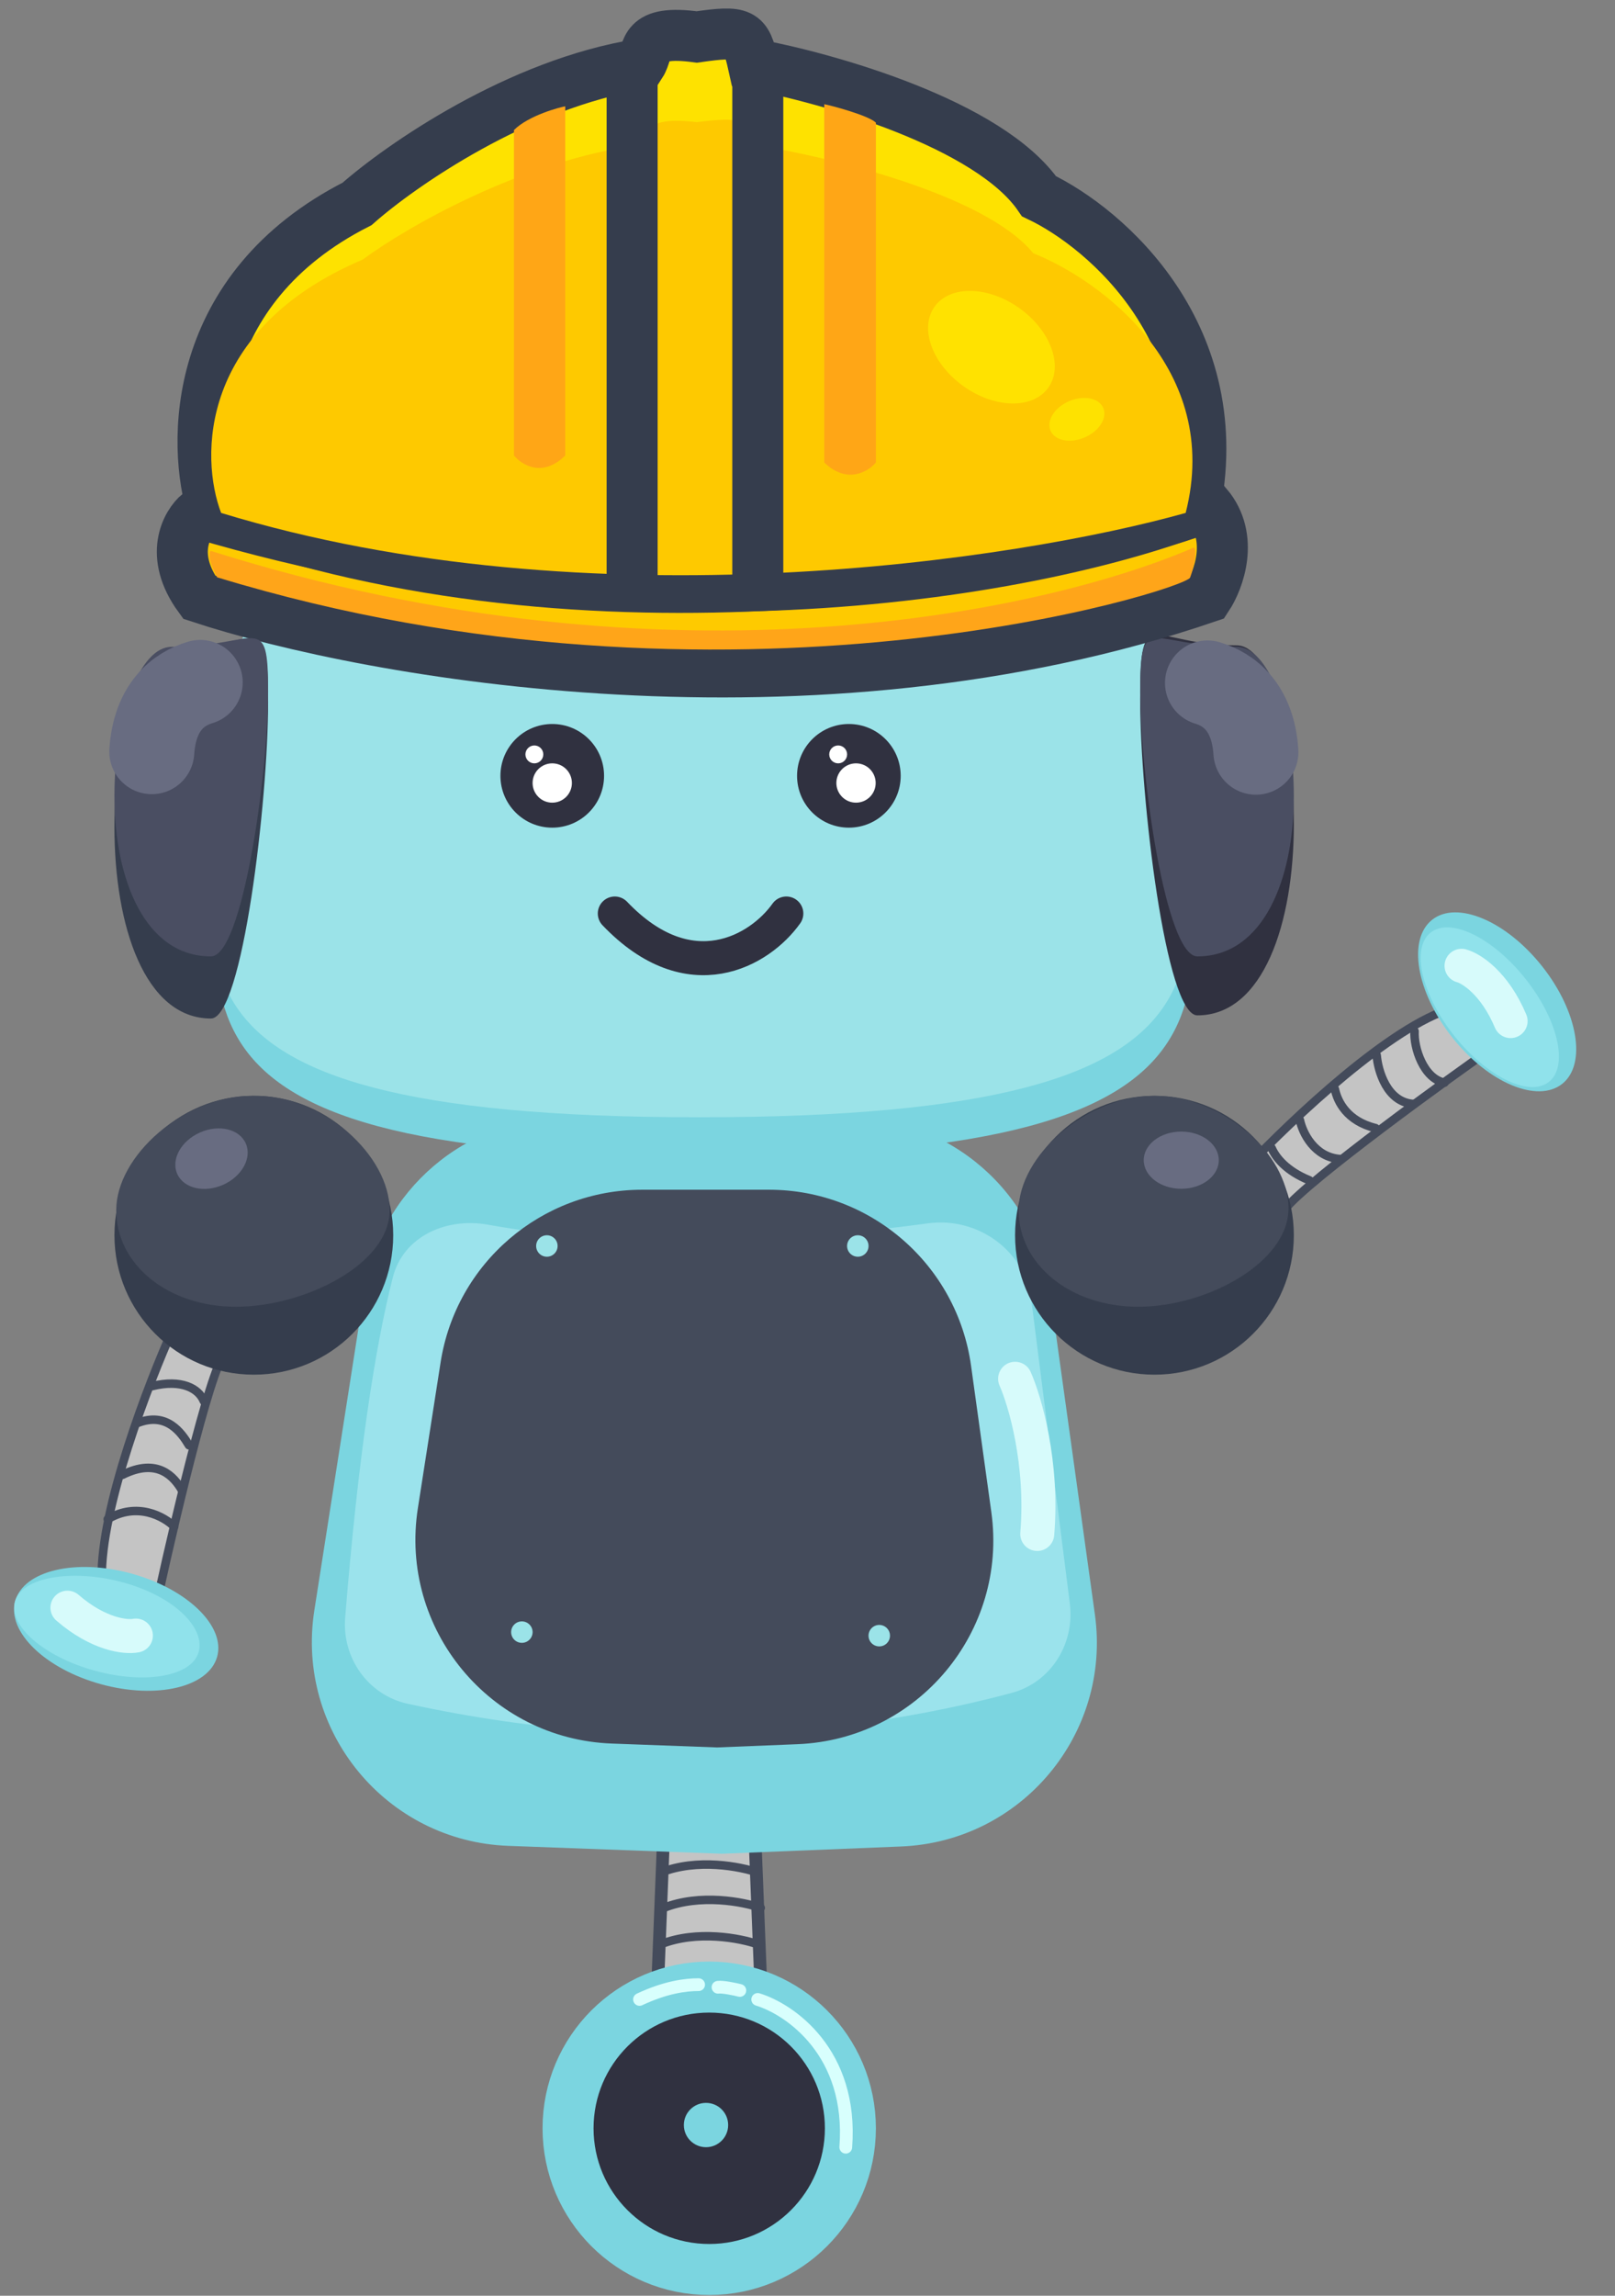 <svg width="95" height="135" viewBox="0 0 95 135" fill="none" xmlns="http://www.w3.org/2000/svg">
<rect x="0" y="0" width="95" height="135" fill="#808080" stroke="none"/>
<path d="M44.895 120.32L44.389 107.522H39.05L38.545 120.32H44.895Z" fill="#C4C4C4" stroke="#444B5B" stroke-width="0.75"/>
<circle cx="9.804" cy="9.804" r="8.304" transform="matrix(-1 0 0 1 51.523 115.348)" fill="#303140" stroke="#7BD5E0" stroke-width="3"/>
<path d="M44.571 110.115C43.561 109.759 41.006 109.259 38.867 110.115" stroke="#444B5B" stroke-width="0.5" stroke-linecap="round"/>
<path d="M44.749 112.192C43.739 111.835 41.184 111.336 39.045 112.192" stroke="#444B5B" stroke-width="0.5" stroke-linecap="round"/>
<path d="M44.571 114.331C43.561 113.975 41.006 113.476 38.867 114.331" stroke="#444B5B" stroke-width="0.5" stroke-linecap="round"/>
<path d="M5.987 92.82C5.903 88.699 8.755 81.292 10.192 78.103C11.523 78.699 14.018 79.827 13.345 79.575C12.672 79.323 10.402 88.86 9.351 93.661C8.678 93.829 6.828 93.17 5.987 92.82Z" fill="#C4C4C4" stroke="#444B5B" stroke-width="0.5"/>
<path d="M84.738 59.53C80.914 61.066 75.216 66.593 72.846 69.163C73.915 70.155 75.931 72.008 75.435 71.488C74.939 70.968 82.825 65.143 86.83 62.295C86.721 61.61 85.39 60.166 84.738 59.53Z" fill="#C4C4C4" stroke="#444B5B" stroke-width="0.5"/>
<path d="M13.188 45.308C13.188 57.848 6.46 68.013 41.359 68.013C76.257 68.013 69.74 57.848 69.74 45.308C69.74 32.768 55.93 22.603 41.359 22.603C26.787 22.603 13.188 32.768 13.188 45.308Z" fill="#7BD5E0"/>
<path d="M12.928 43.874C12.928 55.738 6.195 65.701 41.123 65.701C76.051 65.701 69.528 55.738 69.528 43.874C69.528 32.011 55.707 22.393 41.123 22.393C26.539 22.393 12.928 32.011 12.928 43.874Z" fill="#9BE3E8"/>
<path d="M67.068 41.103C67.068 46.908 68.574 59.708 70.432 59.708C74.321 59.708 76.108 54.266 76.108 48.461C76.108 42.655 74.602 37.949 72.744 37.949C67.681 37.949 67.068 35.297 67.068 41.103Z" fill="#303140"/>
<path d="M67.068 40.673C67.068 45.53 68.574 56.24 70.432 56.24C74.321 56.24 76.108 51.687 76.108 46.83C76.108 41.972 74.602 38.035 72.744 38.035C67.681 38.035 67.068 35.816 67.068 40.673Z" fill="#4A4E62"/>
<path d="M15.771 41.287C15.771 47.092 14.265 59.893 12.408 59.893C8.518 59.893 6.731 54.451 6.731 48.645C6.731 42.84 8.237 38.133 10.095 38.133C15.159 38.133 15.771 35.482 15.771 41.287Z" fill="#353D4D"/>
<path d="M61.78 76.048C60.955 70.116 55.883 65.7 49.894 65.7H33.294C27.383 65.7 22.352 70.005 21.439 75.846L18.49 94.698C17.38 101.8 22.72 108.279 29.904 108.544L42.472 109.008L53.006 108.581C60.09 108.294 65.382 101.961 64.406 94.939L61.78 76.048Z" fill="#7BD5E0"/>
<path d="M60.665 76.443L62.931 94.291C63.233 96.662 61.817 98.934 59.507 99.551C51.931 101.573 39.406 103.554 23.985 100.189C21.656 99.68 20.112 97.498 20.304 95.121C21.065 85.713 22.048 79.265 23.109 75.109C23.726 72.694 26.264 71.573 28.716 72.019C37.067 73.537 47.445 72.923 54.574 71.939C57.491 71.536 60.294 73.522 60.665 76.443Z" fill="#9BE3EC"/>
<path d="M57.121 80.313C56.298 74.379 51.225 69.961 45.234 69.961H37.775C31.861 69.961 26.829 74.269 25.918 80.111L24.581 88.686C23.473 95.787 28.812 102.262 35.993 102.528L42.189 102.757L46.916 102.565C53.997 102.277 59.288 95.947 58.315 88.927L57.121 80.313Z" fill="#444B5B"/>
<circle cx="8.199" cy="8.199" r="8.199" transform="matrix(-1 0 0 1 76.108 64.439)" fill="#353D4D"/>
<path d="M59.92 71.166C59.92 74.359 62.958 76.843 66.963 76.843C70.969 76.843 75.793 74.254 75.793 71.061C75.793 67.868 71.915 64.439 67.909 64.439C63.904 64.439 59.92 67.973 59.92 71.166Z" fill="#444B5B"/>
<circle cx="8.199" cy="8.199" r="8.199" transform="matrix(-1 0 0 1 23.13 64.439)" fill="#353D4D"/>
<ellipse cx="6.161" cy="3.374" rx="6.161" ry="3.374" transform="matrix(0.621 0.783 0.783 -0.621 81.6 56.183)" fill="#7BD5E0"/>
<ellipse cx="5.605" cy="2.684" rx="5.605" ry="2.684" transform="matrix(0.621 0.783 0.783 -0.621 82.052 56.506)" fill="#90E2EB"/>
<ellipse cx="6.834" cy="95.785" rx="6.161" ry="3.374" transform="rotate(15.359 6.834 95.785)" fill="#7BD5E0"/>
<path d="M11.717 30.176C38.726 38.187 62.509 33.214 71.024 29.727C72.616 31.627 71.687 34.113 71.024 35.118C47.712 43.077 21.773 38.435 11.717 35.118C9.92 32.654 10.969 30.797 11.717 30.176Z" fill="#FECA00" stroke="#353D4D" stroke-width="3"/>
<path d="M12.533 30.091C34.663 38.152 60.222 33.45 70.234 30.091C72.442 19.77 65.078 13.424 61.12 11.541C58.194 7.279 48.69 4.588 44.304 3.775C43.893 1.927 43.682 1.789 40.986 2.175C37.693 1.725 38.206 2.983 37.693 3.775C30.504 4.905 23.572 9.723 21.005 11.991C11.198 16.971 11.27 26.133 12.533 30.091Z" fill="#FEE200" stroke="#353D4D" stroke-width="3"/>
<path d="M13.007 30.162C34.768 36.798 59.9 32.927 69.745 30.162C71.916 21.666 64.675 16.443 60.783 14.893C57.905 11.384 48.56 9.169 44.248 8.5C43.844 6.978 43.636 6.865 40.985 7.182C37.747 6.812 38.252 7.848 37.747 8.5C30.678 9.43 23.862 13.396 21.338 15.263C11.694 19.363 11.766 26.904 13.007 30.162Z" fill="#FEC900"/>
<path d="M44.576 4.429V34.199M37.184 4.817V34.586" stroke="#353D4D" stroke-width="3"/>
<path d="M48.485 6.129C48.795 6.179 51.088 6.779 51.523 7.214V27.198C51.07 27.737 49.829 28.492 48.485 27.198V6.129Z" fill="#FFA616"/>
<path d="M33.25 6.252C32.942 6.303 31.102 6.779 30.233 7.648L30.234 26.784C30.683 27.337 31.916 28.11 33.25 26.784V6.252Z" fill="#FFA616"/>
<ellipse cx="4.108" cy="2.824" rx="4.108" ry="2.824" transform="matrix(-0.815 -0.579 -0.579 0.815 63.303 20.493)" fill="#FFE200"/>
<ellipse cx="1.688" cy="1.16" rx="1.688" ry="1.16" transform="matrix(0.918 -0.397 -0.397 -0.918 62.257 26.392)" fill="#FEE200"/>
<path d="M12.38 32.388C39.645 41.004 61.987 35.783 70.234 32.193C70.429 32.388 70.234 33.362 70.005 33.965C69.735 34.677 42.875 43.133 12.77 33.947C12.575 33.557 12.185 32.778 12.38 32.388Z" fill="#FFA519"/>
<path d="M15.771 40.673C15.771 45.53 14.265 56.24 12.408 56.24C8.518 56.24 6.731 51.687 6.731 46.83C6.731 41.972 8.237 38.035 10.095 38.035C15.159 38.035 15.771 35.816 15.771 40.673Z" fill="#4A4E62"/>
<path d="M6.837 71.167C6.837 74.36 9.874 76.843 13.88 76.843C17.886 76.843 22.92 74.36 22.92 71.167C22.92 67.974 19.031 64.334 14.826 64.439C10.82 64.439 6.837 67.974 6.837 71.167Z" fill="#444B5B"/>
<path d="M71.029 40.16C72.317 40.546 73.705 41.601 73.877 44.232" stroke="#686C81" stroke-width="5" stroke-linecap="round"/>
<path d="M11.777 40.13C10.489 40.515 9.102 41.571 8.929 44.201" stroke="#686C81" stroke-width="5" stroke-linecap="round"/>
<ellipse cx="2.207" cy="1.682" rx="2.207" ry="1.682" transform="matrix(-1 0 0 1 71.693 66.541)" fill="#686C81"/>
<ellipse cx="2.207" cy="1.682" rx="2.207" ry="1.682" transform="matrix(-0.913 0.407 0.407 0.913 13.772 65.7)" fill="#686C81"/>
<circle cx="3.048" cy="3.048" r="3.048" transform="matrix(-1 0 0 1 52.982 42.574)" fill="#303140"/>
<circle cx="1.156" cy="1.156" r="1.156" transform="matrix(-1 0 0 1 51.51 44.888)" fill="white"/>
<circle cx="0.526" cy="0.526" r="0.526" transform="matrix(-1 0 0 1 49.83 43.836)" fill="white"/>
<circle cx="3.048" cy="3.048" r="3.048" transform="matrix(-1 0 0 1 35.533 42.574)" fill="#303140"/>
<path d="M46.255 53.718C44.713 55.89 40.579 58.343 36.164 53.718" stroke="#303140" stroke-width="2" stroke-linecap="round"/>
<circle cx="1.156" cy="1.156" r="1.156" transform="matrix(-1 0 0 1 33.641 44.888)" fill="white"/>
<circle cx="0.526" cy="0.526" r="0.526" transform="matrix(-1 0 0 1 31.959 43.836)" fill="white"/>
<path d="M11.687 97.14C11.295 98.569 8.557 99.063 5.572 98.243C2.587 97.424 0.485 95.6 0.878 94.171C1.27 92.742 4.263 92.235 7.248 93.055C10.232 93.874 12.08 95.711 11.687 97.14Z" fill="#90E2EB"/>
<path d="M85.973 56.793C86.542 56.944 87.916 57.806 88.859 60.044" stroke="#D7FBFB" stroke-width="2" stroke-linecap="round"/>
<path d="M7.993 96.178C7.416 96.294 5.803 96.129 3.967 94.538" stroke="#D7FBFB" stroke-width="2" stroke-linecap="round"/>
<circle cx="0.631" cy="0.631" r="0.631" transform="matrix(-1 0 0 1 51.091 72.638)" fill="#9BE3E8"/>
<circle cx="0.631" cy="0.631" r="0.631" transform="matrix(-1 0 0 1 52.352 95.553)" fill="#9BE3E8"/>
<circle cx="0.631" cy="0.631" r="0.631" transform="matrix(-1 0 0 1 32.8 72.638)" fill="#9BE3E8"/>
<circle cx="0.631" cy="0.631" r="0.631" transform="matrix(-1 0 0 1 31.329 95.344)" fill="#9BE3E8"/>
<path d="M11.984 82.381C11.695 81.657 10.681 81.078 8.943 81.512M11.115 84.988C10.681 84.264 9.812 82.99 8.074 83.685M10.681 87.595C10.246 86.871 9.291 85.684 7.205 86.726M10.246 89.768C9.667 89.189 8.074 88.291 6.336 89.333" stroke="#444B5B" stroke-width="0.5" stroke-linecap="round"/>
<path d="M59.712 81.078C60.291 82.382 61.363 86.032 61.015 90.203" stroke="#D7FBFB" stroke-width="2" stroke-linecap="round"/>
<path d="M74.807 67.521C75.034 68.054 75.66 68.858 77.028 69.409M76.466 65.87C76.616 66.593 77.305 68.063 78.856 68.158M78.524 64.049C78.674 64.772 79.227 65.922 80.915 66.337M80.982 62.058C81.056 62.971 81.591 64.821 83.143 64.916M83.21 60.637C83.151 61.607 83.74 63.434 84.972 63.665" stroke="#444B5B" stroke-width="0.5" stroke-linecap="round"/>
<path d="M41.095 116.706C40.323 116.706 39.164 116.851 37.619 117.575" stroke="#D8FFFD" stroke-width="0.75" stroke-linecap="round"/>
<path d="M44.571 117.575C46.476 118.155 50.18 120.704 49.751 126.265" stroke="#D8FFFD" stroke-width="0.75" stroke-linecap="round"/>
<path d="M43.52 117.046C43.21 116.968 42.519 116.821 42.236 116.858" stroke="#D8FFFD" stroke-width="0.75" stroke-linecap="round"/>
<circle cx="1.303" cy="1.303" r="1.303" transform="matrix(-1 0 0 1 42.833 123.658)" fill="#7BD5E0"/>
</svg>
